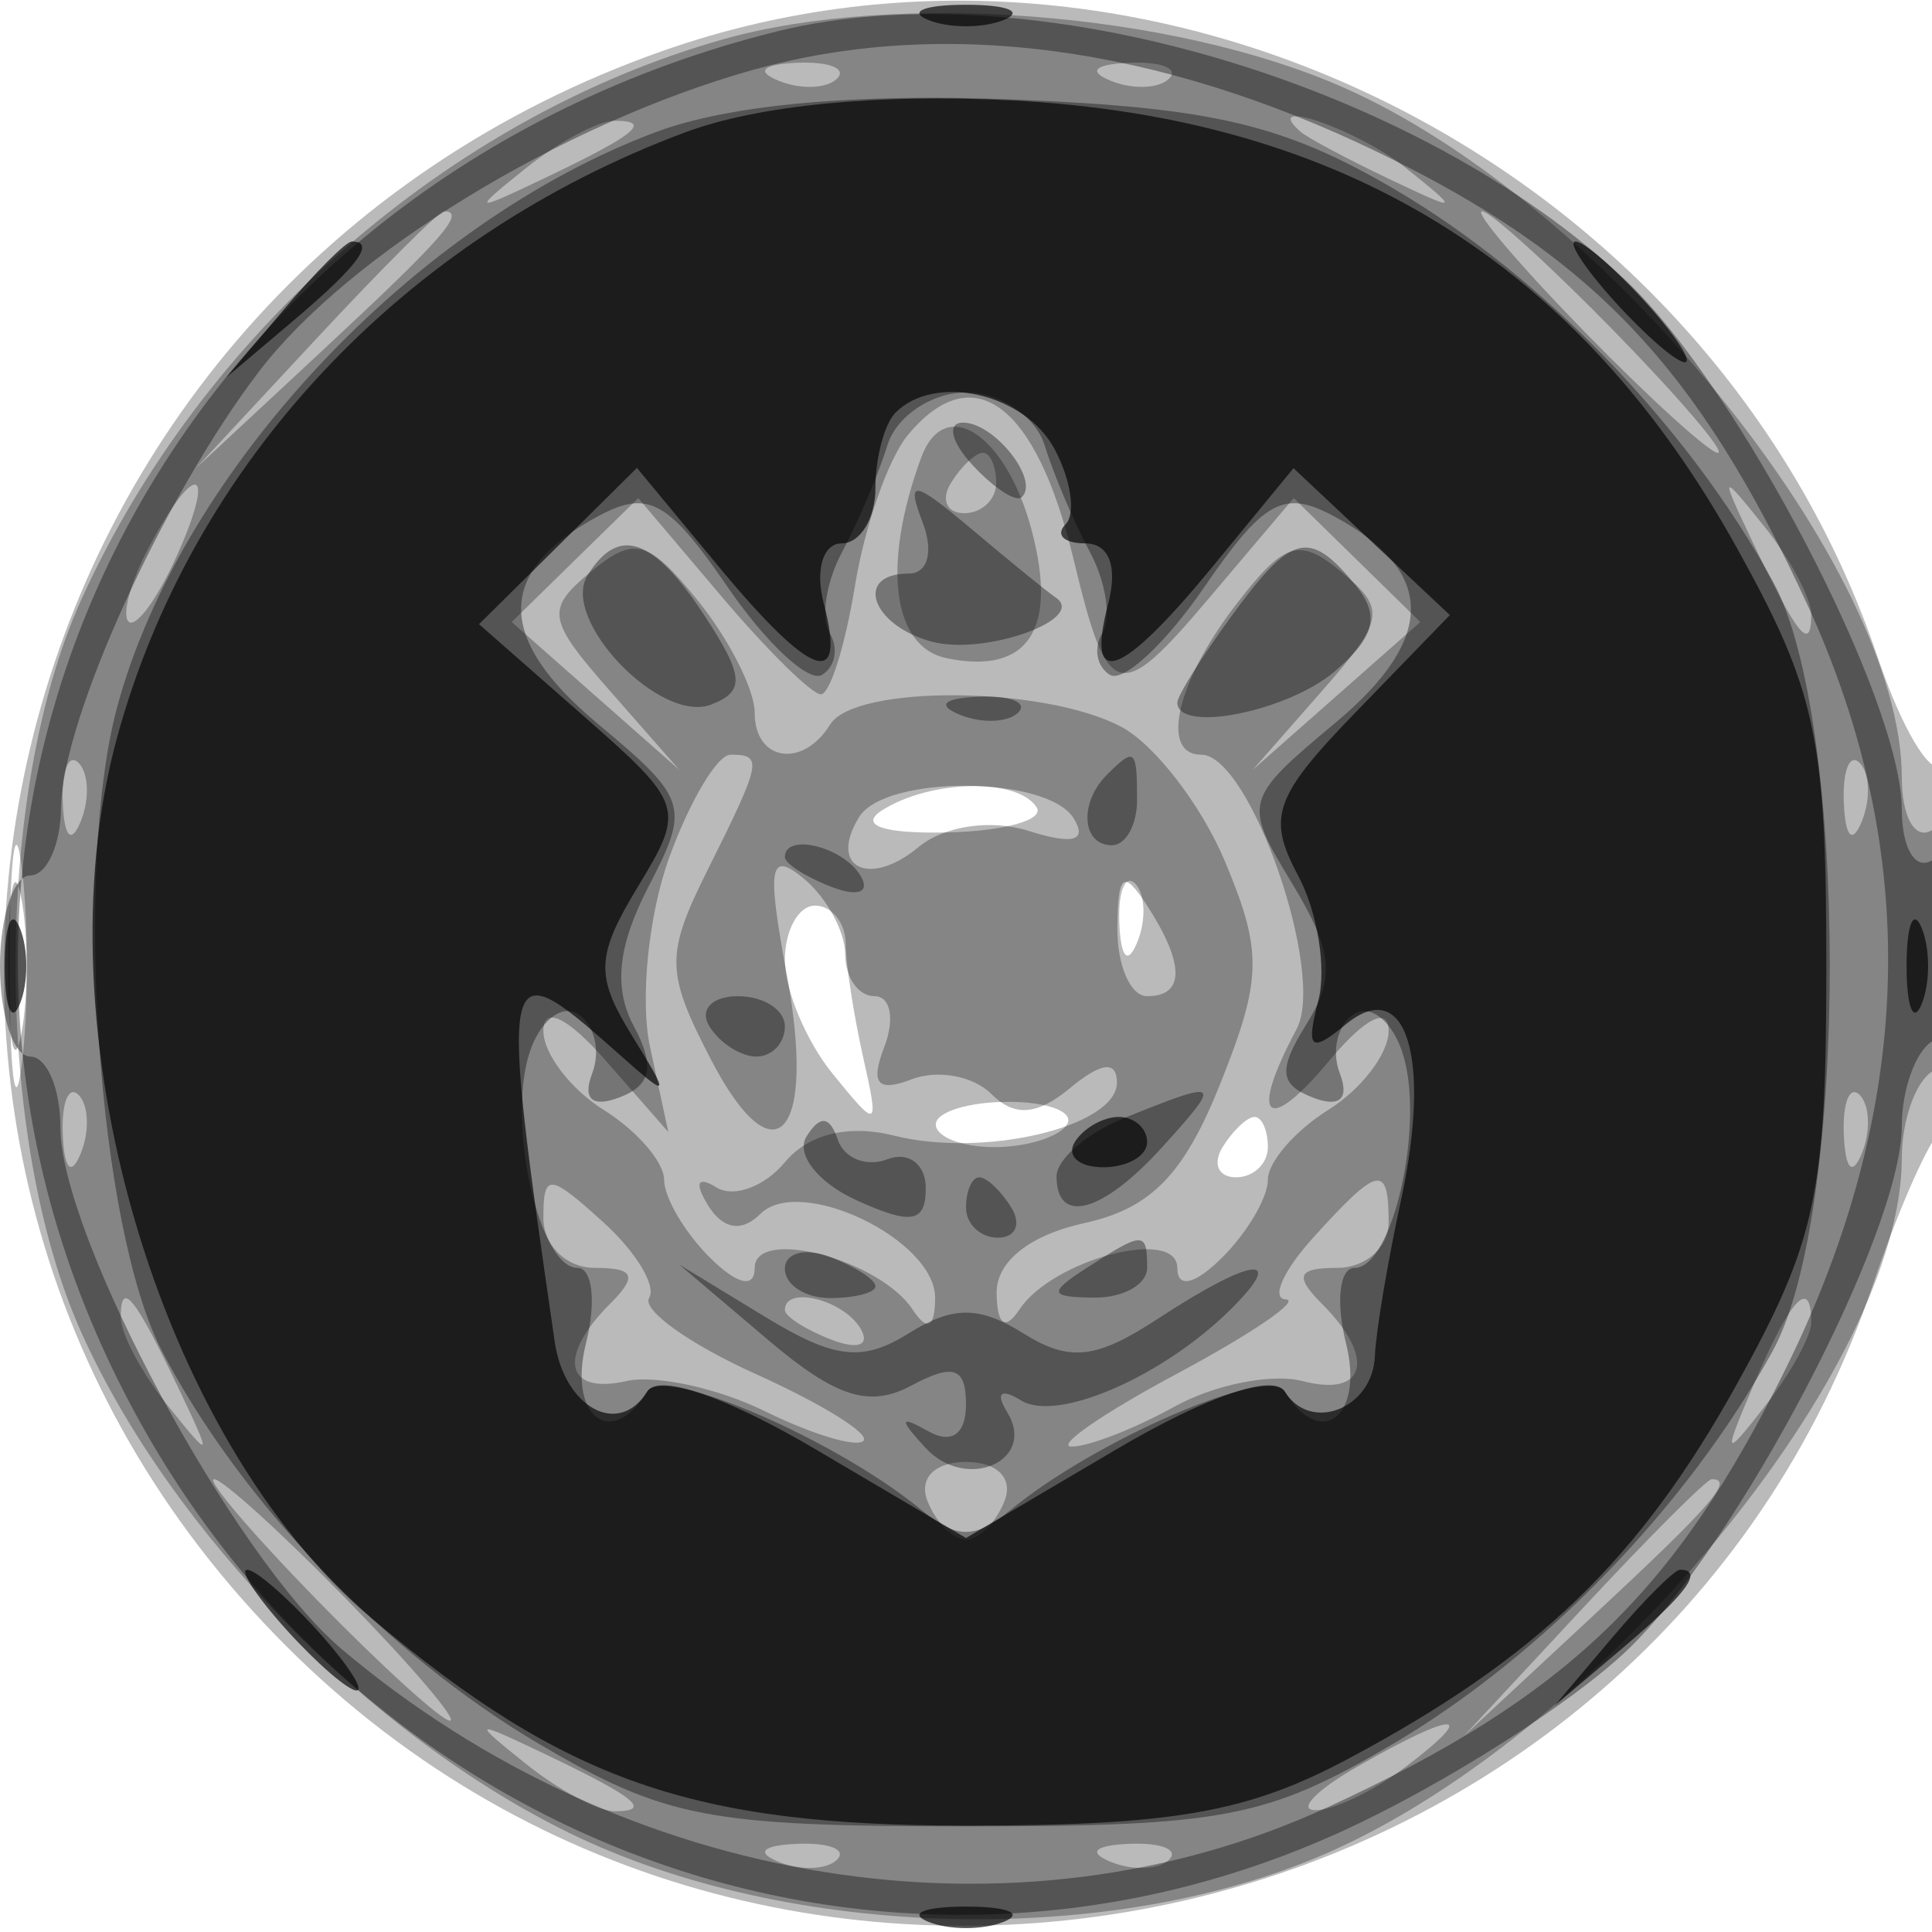 <svg xmlns="http://www.w3.org/2000/svg" width="64" height="64" version="1.1" fill="#000000"><path fill-opacity=".271" d="M 22.005 1.668 C -0.571 9.567, -7.261 37.787, 9.476 54.524 C 26.013 71.061, 54.657 64.511, 62.063 42.500 C 62.803 40.300, 63.766 38.072, 64.204 37.550 C 65.170 36.397, 65.283 24.383, 64.319 25.347 C 63.945 25.722, 62.991 24.112, 62.199 21.769 C 56.644 5.335, 38.071 -3.953, 22.005 1.668 M 0.320 32 C 0.320 35.575, 0.502 37.038, 0.723 35.250 C 0.945 33.462, 0.945 30.538, 0.723 28.750 C 0.502 26.962, 0.320 28.425, 0.320 32 M 29.222 26.841 C 28.435 27.341, 29.260 27.623, 31.373 27.576 C 33.259 27.534, 34.594 27.163, 34.342 26.750 C 33.738 25.765, 30.836 25.817, 29.222 26.841 M 37.079 30.583 C 37.127 31.748, 37.364 31.985, 37.683 31.188 C 37.972 30.466, 37.936 29.603, 37.604 29.271 C 37.272 28.939, 37.036 29.529, 37.079 30.583 M 26 31.809 C 26 32.804, 26.708 34.491, 27.574 35.559 C 29.094 37.432, 29.129 37.413, 28.588 35 C 28.280 33.625, 28.021 31.938, 28.014 31.250 C 28.006 30.563, 27.550 30, 27 30 C 26.450 30, 26 30.814, 26 31.809 M 31 37.250 C 31 37.663, 31.873 38, 32.941 38 C 34.009 38, 35.091 37.663, 35.345 37.250 C 35.600 36.837, 34.727 36.500, 33.405 36.500 C 32.082 36.500, 31 36.837, 31 37.250 M 40.500 38 C 40.160 38.550, 40.359 39, 40.941 39 C 41.523 39, 42 38.550, 42 38 C 42 37.450, 41.802 37, 41.559 37 C 41.316 37, 40.840 37.450, 40.500 38" stroke="none" fill="#000000" fill-rule="evenodd"/><path fill-opacity=".285" d="M 23.951 1.303 C 14.895 3.863, 6.679 11.040, 2.687 19.878 C -0.216 26.304, -0.205 37.720, 2.710 44.176 C 5.683 50.759, 12.247 57.484, 18.853 60.716 C 26.180 64.301, 36.966 64.546, 44.176 61.290 C 53.171 57.227, 63 45.257, 63 38.363 C 63 37.128, 63.450 35.840, 64 35.500 C 64.550 35.160, 65 33.082, 65 30.882 C 65 28.470, 64.603 27.127, 64 27.500 C 63.441 27.845, 63 27.076, 63 25.755 C 63 18.856, 53.208 6.749, 44.519 2.905 C 38.845 0.395, 29.684 -0.318, 23.951 1.303 M 25.813 2.683 C 26.534 2.972, 27.397 2.936, 27.729 2.604 C 28.061 2.272, 27.471 2.036, 26.417 2.079 C 25.252 2.127, 25.015 2.364, 25.813 2.683 M 36.813 2.683 C 37.534 2.972, 38.397 2.936, 38.729 2.604 C 39.061 2.272, 38.471 2.036, 37.417 2.079 C 36.252 2.127, 36.015 2.364, 36.813 2.683 M 17.441 5.555 C 15.611 7.022, 15.643 7.042, 18 5.920 C 21.061 4.462, 21.628 4, 20.358 4 C 19.821 4, 18.509 4.700, 17.441 5.555 M 43.083 4.365 C 43.313 4.565, 44.625 5.265, 46 5.920 C 48.357 7.042, 48.389 7.022, 46.559 5.555 C 44.966 4.279, 41.711 3.164, 43.083 4.365 M 10.453 11.250 L 6.500 15.500 10.750 11.547 C 14.702 7.871, 15.460 7, 14.703 7 C 14.540 7, 12.627 8.912, 10.453 11.250 M 52.500 11 C 54.648 13.200, 56.631 15, 56.906 15 C 57.181 15, 55.648 13.200, 53.500 11 C 51.352 8.800, 49.369 7, 49.094 7 C 48.819 7, 50.352 8.800, 52.500 11 M 30.074 14.411 C 29.430 15.187, 28.641 17.437, 28.321 19.411 C 28 21.385, 27.492 23, 27.192 23 C 26.892 23, 25.408 21.538, 23.895 19.750 L 21.144 16.500 19.047 18.552 L 16.951 20.605 19.725 23.052 L 22.500 25.500 20.217 22.900 C 18.118 20.511, 18.067 20.189, 19.581 18.933 C 21.009 17.748, 21.481 17.876, 23.115 19.893 C 24.152 21.174, 25 22.847, 25 23.611 C 25 25.219, 26.593 25.467, 27.500 24 C 28.322 22.670, 34.613 22.722, 37.150 24.080 C 38.261 24.675, 39.807 26.688, 40.587 28.554 C 41.831 31.531, 41.810 32.434, 40.418 35.913 C 39.216 38.917, 38.125 40.033, 35.916 40.518 C 34.104 40.917, 33.006 41.791, 33.015 42.829 C 33.025 43.889, 33.299 44.092, 33.765 43.385 C 34.859 41.724, 39 40.632, 39 42.004 C 39 42.695, 39.590 42.553, 40.500 41.643 C 41.325 40.818, 42 39.665, 42 39.080 C 42 38.495, 42.900 37.455, 44 36.768 C 45.100 36.081, 46 34.902, 46 34.149 C 46 33.324, 45.217 33.719, 44.033 35.139 C 41.951 37.639, 41.359 37.067, 42.950 34.093 C 43.933 32.256, 41.413 25, 39.792 25 C 38.420 25, 38.972 22.594, 40.928 20.049 C 42.553 17.935, 43.035 17.784, 44.439 18.949 C 45.926 20.183, 45.869 20.525, 43.783 22.900 L 41.500 25.500 44.275 23.052 L 47.049 20.605 44.953 18.552 L 42.856 16.500 40.037 19.831 C 37.053 23.358, 36.697 23.253, 35.558 18.506 C 34.325 13.367, 32.235 11.807, 30.074 14.411 M 30.512 15.167 C 29.211 18.718, 29.556 21.430, 31.356 21.803 C 34.060 22.363, 35.056 20.855, 34.169 17.541 C 33.320 14.365, 31.289 13.047, 30.512 15.167 M 31.500 16 C 31.160 16.550, 31.359 17, 31.941 17 C 32.523 17, 33 16.550, 33 16 C 33 15.450, 32.802 15, 32.559 15 C 32.316 15, 31.840 15.450, 31.500 16 M 4.954 18.086 C 4.340 19.233, 4.026 20.360, 4.257 20.590 C 4.487 20.820, 5.189 19.882, 5.816 18.504 C 7.194 15.480, 6.523 15.154, 4.954 18.086 M 58.080 18 C 59.538 21.061, 60 21.628, 60 20.358 C 60 19.821, 59.300 18.509, 58.445 17.441 C 56.978 15.611, 56.958 15.643, 58.080 18 M 2.079 26.583 C 2.127 27.748, 2.364 27.985, 2.683 27.188 C 2.972 26.466, 2.936 25.603, 2.604 25.271 C 2.272 24.939, 2.036 25.529, 2.079 26.583 M 22.163 28.425 C 21.482 30.309, 21.198 33.122, 21.532 34.675 L 22.139 37.500 20.070 35.139 C 18.799 33.690, 18 33.307, 18 34.149 C 18 34.902, 18.900 36.081, 20 36.768 C 21.100 37.455, 22 38.495, 22 39.080 C 22 39.665, 22.675 40.818, 23.500 41.643 C 24.410 42.553, 25 42.695, 25 42.004 C 25 40.632, 29.141 41.724, 30.235 43.385 C 30.717 44.117, 30.972 43.985, 30.977 43 C 30.987 41.065, 26.495 38.905, 25.185 40.215 C 24.573 40.827, 23.948 40.725, 23.458 39.933 C 22.993 39.180, 23.101 38.945, 23.732 39.334 C 24.305 39.688, 25.326 39.312, 26.001 38.499 C 26.776 37.566, 28.110 37.240, 29.614 37.618 C 32.606 38.369, 37 37.322, 37 35.859 C 37 35.130, 36.475 35.190, 35.458 36.035 C 34.354 36.951, 33.608 37.008, 32.836 36.236 C 32.242 35.642, 31.058 35.424, 30.205 35.752 C 29.064 36.189, 28.823 35.904, 29.295 34.674 C 29.648 33.753, 29.501 33, 28.969 33 C 28.436 33, 28 32.380, 28 31.622 C 28 30.865, 27.384 29.734, 26.632 29.109 C 25.493 28.164, 25.396 28.687, 26.056 32.237 C 27.061 37.641, 25.672 39.201, 23.535 35.068 C 22.049 32.194, 22.041 31.623, 23.450 28.800 C 25.236 25.219, 25.280 25, 24.201 25 C 23.761 25, 22.844 26.541, 22.163 28.425 M 61.079 26.583 C 61.127 27.748, 61.364 27.985, 61.683 27.188 C 61.972 26.466, 61.936 25.603, 61.604 25.271 C 61.272 24.939, 61.036 25.529, 61.079 26.583 M 28.459 27.067 C 27.429 28.734, 28.789 29.420, 30.428 28.060 C 31.277 27.355, 32.827 27.128, 34.077 27.525 C 35.547 27.991, 36.029 27.856, 35.566 27.107 C 34.692 25.692, 29.327 25.661, 28.459 27.067 M 0.272 32 C 0.272 34.475, 0.467 35.487, 0.706 34.250 C 0.944 33.013, 0.944 30.988, 0.706 29.750 C 0.467 28.512, 0.272 29.525, 0.272 32 M 37.015 30.750 C 37.007 31.988, 37.450 33, 38 33 C 39.253 33, 39.253 31.939, 38 30 C 37.216 28.787, 37.028 28.931, 37.015 30.750 M 2.079 37.583 C 2.127 38.748, 2.364 38.985, 2.683 38.188 C 2.972 37.466, 2.936 36.603, 2.604 36.271 C 2.272 35.939, 2.036 36.529, 2.079 37.583 M 61.079 37.583 C 61.127 38.748, 61.364 38.985, 61.683 38.188 C 61.972 37.466, 61.936 36.603, 61.604 36.271 C 61.272 35.939, 61.036 36.529, 61.079 37.583 M 18 40.345 C 18 41.255, 18.765 42, 19.700 42 C 21.022 42, 21.133 42.267, 20.200 43.200 C 18.457 44.943, 18.730 46.208, 20.750 45.750 C 21.712 45.532, 23.779 45.982, 25.343 46.750 C 26.907 47.519, 28.374 47.960, 28.603 47.730 C 28.833 47.501, 27.228 46.505, 25.037 45.517 C 22.847 44.529, 21.257 43.394, 21.504 42.994 C 21.751 42.594, 21.063 41.462, 19.976 40.479 C 18.191 38.863, 18 38.850, 18 40.345 M 43.500 41 C 42.505 42.100, 42.097 43.020, 42.595 43.045 C 43.093 43.070, 41.475 44.175, 39 45.500 C 36.525 46.825, 34.950 47.914, 35.500 47.919 C 36.050 47.925, 37.581 47.330, 38.902 46.598 C 40.223 45.866, 42.136 45.484, 43.152 45.750 C 45.252 46.299, 45.586 44.986, 43.800 43.200 C 42.867 42.267, 42.978 42, 44.300 42 C 45.235 42, 46 41.325, 46 40.500 C 46 38.538, 45.668 38.604, 43.500 41 M 4 43.642 C 4 44.179, 4.700 45.491, 5.555 46.559 C 7.022 48.389, 7.042 48.357, 5.920 46 C 4.462 42.939, 4 42.372, 4 43.642 M 26 43.393 C 26 43.609, 26.698 44.054, 27.552 44.382 C 28.442 44.723, 28.843 44.555, 28.493 43.989 C 27.906 43.038, 26 42.583, 26 43.393 M 58.144 45.750 C 57.053 48.300, 57.078 48.359, 58.484 46.559 C 59.318 45.491, 60 44.254, 60 43.809 C 60 42.289, 59.322 42.999, 58.144 45.750 M 30.721 49.714 C 30.992 50.421, 31.568 51, 32 51 C 32.432 51, 33.008 50.421, 33.279 49.714 C 33.567 48.965, 33.034 48.429, 32 48.429 C 30.966 48.429, 30.433 48.965, 30.721 49.714 M 10.500 53 C 12.648 55.200, 14.631 57, 14.906 57 C 15.181 57, 13.648 55.200, 11.500 53 C 9.352 50.800, 7.369 49, 7.094 49 C 6.819 49, 8.352 50.800, 10.500 53 M 52.453 53.250 L 48.500 57.500 52.750 53.547 C 56.702 49.871, 57.460 49, 56.703 49 C 56.540 49, 54.627 50.913, 52.453 53.250 M 17.441 58.445 C 18.509 59.300, 19.821 60, 20.358 60 C 21.628 60, 21.061 59.538, 18 58.080 C 15.643 56.958, 15.611 56.978, 17.441 58.445 M 45 58.500 C 43.625 59.286, 42.976 59.945, 43.559 59.965 C 44.141 59.984, 45.491 59.339, 46.559 58.532 C 49.028 56.664, 48.239 56.648, 45 58.500 M 25.813 61.683 C 26.534 61.972, 27.397 61.936, 27.729 61.604 C 28.061 61.272, 27.471 61.036, 26.417 61.079 C 25.252 61.127, 25.015 61.364, 25.813 61.683 M 36.813 61.683 C 37.534 61.972, 38.397 61.936, 38.729 61.604 C 39.061 61.272, 38.471 61.036, 37.417 61.079 C 36.252 61.127, 36.015 61.364, 36.813 61.683" stroke="none" fill="#000000" fill-rule="evenodd"/><path fill-opacity=".368" d="M 25.746 1.038 C 5.698 6.017, -4.805 26.496, 3.392 44.626 C 10.662 60.706, 28.884 67.806, 44.500 60.644 C 47.800 59.130, 52.017 56.454, 53.872 54.696 C 57.540 51.219, 62.998 40.822, 62.999 37.309 C 63 36.104, 63.450 34.840, 64 34.500 C 64.550 34.160, 65 32.532, 65 30.882 C 65 29.137, 64.582 28.140, 64 28.500 C 63.444 28.844, 63 28.094, 62.999 26.809 C 62.998 23.196, 57.594 12.833, 53.872 9.304 C 46.947 2.740, 34.098 -1.036, 25.746 1.038 M 24.929 2.319 C 18.635 4.083, 11.554 8.407, 8.584 12.301 C 5.403 16.472, 2.050 23.854, 2.022 26.750 C 2.010 27.988, 1.550 29, 1 29 C 0.450 29, 0 30.350, 0 32 C 0 33.650, 0.450 35, 1 35 C 1.550 35, 2 36.053, 2 37.340 C 2 40.944, 7.742 51.603, 11.308 54.620 C 20.701 62.564, 33.641 64.638, 44 59.858 C 51.906 56.209, 55.500 52.761, 59.174 45.299 C 63.430 36.652, 63.658 28.236, 59.858 20 C 56.242 12.165, 52.759 8.492, 45.688 5.063 C 38.346 1.502, 31.211 0.559, 24.929 2.319 M 21.748 4.368 C 13.725 7.357, 6 15.591, 3.886 23.404 C 2.426 28.801, 3.245 40.666, 5.357 44.737 C 7.956 49.743, 12.819 54.809, 17.887 57.788 C 22.029 60.223, 23.470 60.500, 32 60.500 C 40.530 60.500, 41.971 60.223, 46.113 57.788 C 51.108 54.852, 55.928 49.866, 58.731 44.737 C 61.242 40.142, 61.242 23.858, 58.731 19.263 C 55.940 14.156, 51.114 9.151, 46.205 6.274 C 42.532 4.121, 40.167 3.563, 33.592 3.297 C 28.357 3.085, 24.175 3.463, 21.748 4.368 M 29.396 14.750 C 29.098 15.713, 28.422 17.306, 27.893 18.291 C 27.365 19.276, 27.180 20.482, 27.482 20.972 C 27.785 21.461, 27.673 22.084, 27.234 22.355 C 26.795 22.627, 25.387 21.319, 24.106 19.449 C 22.140 16.580, 21.473 16.212, 19.832 17.090 C 16.420 18.916, 16.407 21.141, 19.790 23.966 C 22.792 26.472, 22.865 26.706, 21.477 29.382 C 20.464 31.333, 20.319 32.727, 20.994 33.990 C 21.703 35.313, 21.578 35.948, 20.533 36.349 C 19.618 36.700, 19.288 36.412, 19.619 35.550 C 19.904 34.809, 19.688 33.925, 19.140 33.587 C 18.592 33.248, 17.868 33.839, 17.532 34.900 C 16.790 37.236, 17.861 42, 19.127 42 C 19.628 42, 19.756 43.125, 19.411 44.500 C 18.806 46.910, 20.237 48.044, 21.435 46.105 C 21.982 45.220, 27.731 47.702, 30.546 50.038 C 31.681 50.981, 32.319 50.981, 33.454 50.038 C 36.269 47.702, 42.018 45.220, 42.565 46.105 C 43.763 48.044, 45.194 46.910, 44.589 44.500 C 44.244 43.125, 44.372 42, 44.873 42 C 46.139 42, 47.210 37.236, 46.468 34.900 C 46.132 33.839, 45.408 33.248, 44.860 33.587 C 44.312 33.925, 44.096 34.809, 44.381 35.550 C 44.708 36.402, 44.383 36.700, 43.496 36.360 C 42.377 35.931, 42.334 35.438, 43.283 33.918 C 44.237 32.391, 44.143 31.472, 42.807 29.271 C 41.173 26.578, 41.200 26.478, 44.245 23.937 C 47.594 21.141, 47.569 18.910, 44.168 17.090 C 42.527 16.212, 41.860 16.580, 39.894 19.449 C 38.613 21.319, 37.205 22.627, 36.766 22.355 C 36.327 22.084, 36.215 21.461, 36.518 20.972 C 36.820 20.482, 36.635 19.276, 36.107 18.291 C 35.578 17.306, 34.902 15.713, 34.604 14.750 C 34.306 13.787, 33.135 13, 32 13 C 30.865 13, 29.694 13.787, 29.396 14.750 M 32.211 15.399 C 32.920 16.169, 33.658 16.649, 33.850 16.466 C 34.443 15.902, 32.940 14, 31.902 14 C 31.362 14, 31.501 14.630, 32.211 15.399 M 30.564 17.306 C 30.934 18.269, 30.736 19, 30.107 19 C 28.267 19, 28.866 20.732, 30.889 21.261 C 32.641 21.719, 36.029 20.501, 34.971 19.794 C 34.712 19.620, 33.468 18.609, 32.207 17.545 C 30.245 15.891, 30.008 15.856, 30.564 17.306 M 19.461 19.063 C 18.557 20.526, 21.870 23.987, 23.556 23.340 C 24.686 22.907, 24.649 22.394, 23.347 20.407 C 21.637 17.797, 20.489 17.400, 19.461 19.063 M 40.750 20.470 C 39.788 21.793, 39 23.054, 39 23.271 C 39 24.307, 42.697 23.563, 44.246 22.215 C 45.571 21.063, 45.723 20.371, 44.874 19.348 C 43.353 17.516, 42.786 17.670, 40.750 20.470 M 31.813 23.683 C 32.534 23.972, 33.397 23.936, 33.729 23.604 C 34.061 23.272, 33.471 23.036, 32.417 23.079 C 31.252 23.127, 31.015 23.364, 31.813 23.683 M 36.667 25.667 C 35.735 26.599, 35.835 28, 36.833 28 C 37.292 28, 37.667 27.325, 37.667 26.500 C 37.667 24.801, 37.594 24.740, 36.667 25.667 M 26 28.393 C 26 28.609, 26.698 29.054, 27.552 29.382 C 28.442 29.723, 28.843 29.555, 28.493 28.989 C 27.906 28.038, 26 27.583, 26 28.393 M 23.500 34 C 23.840 34.550, 24.541 35, 25.059 35 C 25.577 35, 26 34.550, 26 34 C 26 33.450, 25.298 33, 24.441 33 C 23.584 33, 23.160 33.450, 23.500 34 M 37.250 37.031 C 36.013 37.529, 35 38.400, 35 38.968 C 35 40.600, 36.530 40.176, 38.500 38 C 40.508 35.781, 40.458 35.742, 37.250 37.031 M 26.714 37.653 C 26.356 38.233, 27.099 39.180, 28.365 39.756 C 30.189 40.588, 30.667 40.506, 30.667 39.360 C 30.667 38.564, 30.096 38.133, 29.398 38.401 C 28.700 38.669, 27.958 38.373, 27.748 37.743 C 27.488 36.963, 27.158 36.935, 26.714 37.653 M 32 40 C 32 40.550, 32.477 41, 33.059 41 C 33.641 41, 33.840 40.550, 33.500 40 C 33.160 39.450, 32.684 39, 32.441 39 C 32.198 39, 32 39.450, 32 40 M 26 42.031 C 26 42.564, 26.675 43, 27.500 43 C 28.325 43, 29 42.823, 29 42.607 C 29 42.391, 28.325 41.955, 27.500 41.638 C 26.675 41.322, 26 41.499, 26 42.031 M 36 42 C 34.718 42.828, 34.754 42.972, 36.250 42.985 C 37.212 42.993, 38 42.550, 38 42 C 38 40.780, 37.887 40.780, 36 42 M 25.436 44.380 C 27.685 46.289, 28.796 46.644, 30.186 45.901 C 31.585 45.152, 32 45.294, 32 46.524 C 32 47.509, 31.522 47.848, 30.750 47.412 C 29.792 46.871, 29.772 47.001, 30.663 47.966 C 32.011 49.427, 34.360 48.392, 33.362 46.776 C 32.966 46.136, 33.155 45.978, 33.825 46.392 C 35.024 47.133, 38.553 45.590, 40.801 43.342 C 42.649 41.494, 41.449 41.660, 38.367 43.679 C 36.307 45.029, 35.430 45.125, 33.902 44.171 C 32.434 43.254, 31.566 43.254, 30.098 44.171 C 28.567 45.127, 27.640 45.020, 25.348 43.624 L 22.500 41.889 25.436 44.380" stroke="none" fill="#000000" fill-rule="evenodd"/><path fill-opacity=".667" d="M 30.750 0.662 C 31.438 0.940, 32.563 0.940, 33.250 0.662 C 33.938 0.385, 33.375 0.158, 32 0.158 C 30.625 0.158, 30.063 0.385, 30.750 0.662 M 22.703 4.382 C 13.348 7.868, 6.336 15.351, 3.864 24.485 C 1.272 34.061, 5.220 47.642, 12.337 53.631 C 18.727 59.007, 22.947 60.476, 32 60.476 C 38.826 60.476, 41.311 60.045, 44.616 58.286 C 50.928 54.928, 54.315 51.665, 57.546 45.833 C 60.168 41.099, 60.500 39.545, 60.500 32 C 60.500 24.455, 60.168 22.901, 57.546 18.167 C 52.304 8.703, 44.504 3.889, 33.500 3.325 C 29.075 3.098, 25.103 3.487, 22.703 4.382 M 9.405 10.250 L 7.500 12.500 9.750 10.595 C 11.864 8.805, 12.455 8, 11.655 8 C 11.465 8, 10.453 9.012, 9.405 10.250 M 53.500 10 C 54.495 11.100, 55.535 12, 55.810 12 C 56.085 12, 55.495 11.100, 54.500 10 C 53.505 8.900, 52.465 8, 52.190 8 C 51.915 8, 52.505 8.900, 53.500 10 M 29.667 13.667 C 29.300 14.033, 29 15.158, 29 16.167 C 29 17.175, 28.498 18, 27.883 18 C 27.259 18, 26.997 18.882, 27.290 20 C 28.046 22.893, 26.882 22.479, 23.799 18.759 L 21.099 15.500 18.484 18.089 L 15.868 20.677 19.306 23.696 C 22.659 26.640, 22.704 26.779, 21.136 29.364 C 19.749 31.651, 19.717 32.322, 20.906 34.257 C 22.246 36.439, 22.230 36.453, 20.313 34.750 C 16.593 31.446, 16.529 31.763, 18.375 44.443 C 18.695 46.642, 20.501 47.617, 21.440 46.097 C 21.814 45.492, 24.048 46.259, 27.032 48.019 L 32 50.948 36.968 48.019 C 39.952 46.259, 42.186 45.492, 42.560 46.097 C 43.413 47.477, 45.479 46.661, 45.545 44.918 C 45.575 44.138, 45.964 41.816, 46.410 39.758 C 47.437 35.009, 46.572 32.280, 44.567 33.945 C 43.421 34.896, 43.253 34.749, 43.669 33.159 C 43.950 32.084, 43.648 30.210, 42.997 28.995 C 41.964 27.064, 42.206 26.382, 44.922 23.581 L 48.028 20.375 45.439 17.942 L 42.849 15.509 40.174 18.764 C 37.122 22.478, 35.953 22.895, 36.710 20 C 37.033 18.767, 36.741 18, 35.950 18 C 35.244 18, 34.951 17.716, 35.298 17.369 C 35.645 17.021, 35.480 15.896, 34.930 14.869 C 33.947 13.033, 30.978 12.355, 29.667 13.667 M 0.158 32 C 0.158 33.375, 0.385 33.938, 0.662 33.250 C 0.940 32.563, 0.940 31.438, 0.662 30.750 C 0.385 30.063, 0.158 30.625, 0.158 32 M 63.158 32 C 63.158 33.375, 63.385 33.938, 63.662 33.250 C 63.940 32.563, 63.940 31.438, 63.662 30.750 C 63.385 30.063, 63.158 30.625, 63.158 32 M 35.603 37.833 C 35.320 38.292, 35.743 38.667, 36.544 38.667 C 37.345 38.667, 38 38.292, 38 37.833 C 38 37.375, 37.577 37, 37.059 37 C 36.541 37, 35.886 37.375, 35.603 37.833 M 9.500 54 C 10.495 55.100, 11.535 56, 11.810 56 C 12.085 56, 11.495 55.100, 10.500 54 C 9.505 52.900, 8.465 52, 8.190 52 C 7.915 52, 8.505 52.900, 9.500 54 M 53.405 54.250 L 51.500 56.500 53.750 54.595 C 55.864 52.805, 56.455 52, 55.655 52 C 55.465 52, 54.453 53.013, 53.405 54.250 M 30.750 63.662 C 31.438 63.940, 32.563 63.940, 33.250 63.662 C 33.938 63.385, 33.375 63.158, 32 63.158 C 30.625 63.158, 30.063 63.385, 30.750 63.662" stroke="none" fill="#000000" fill-rule="evenodd"/></svg>